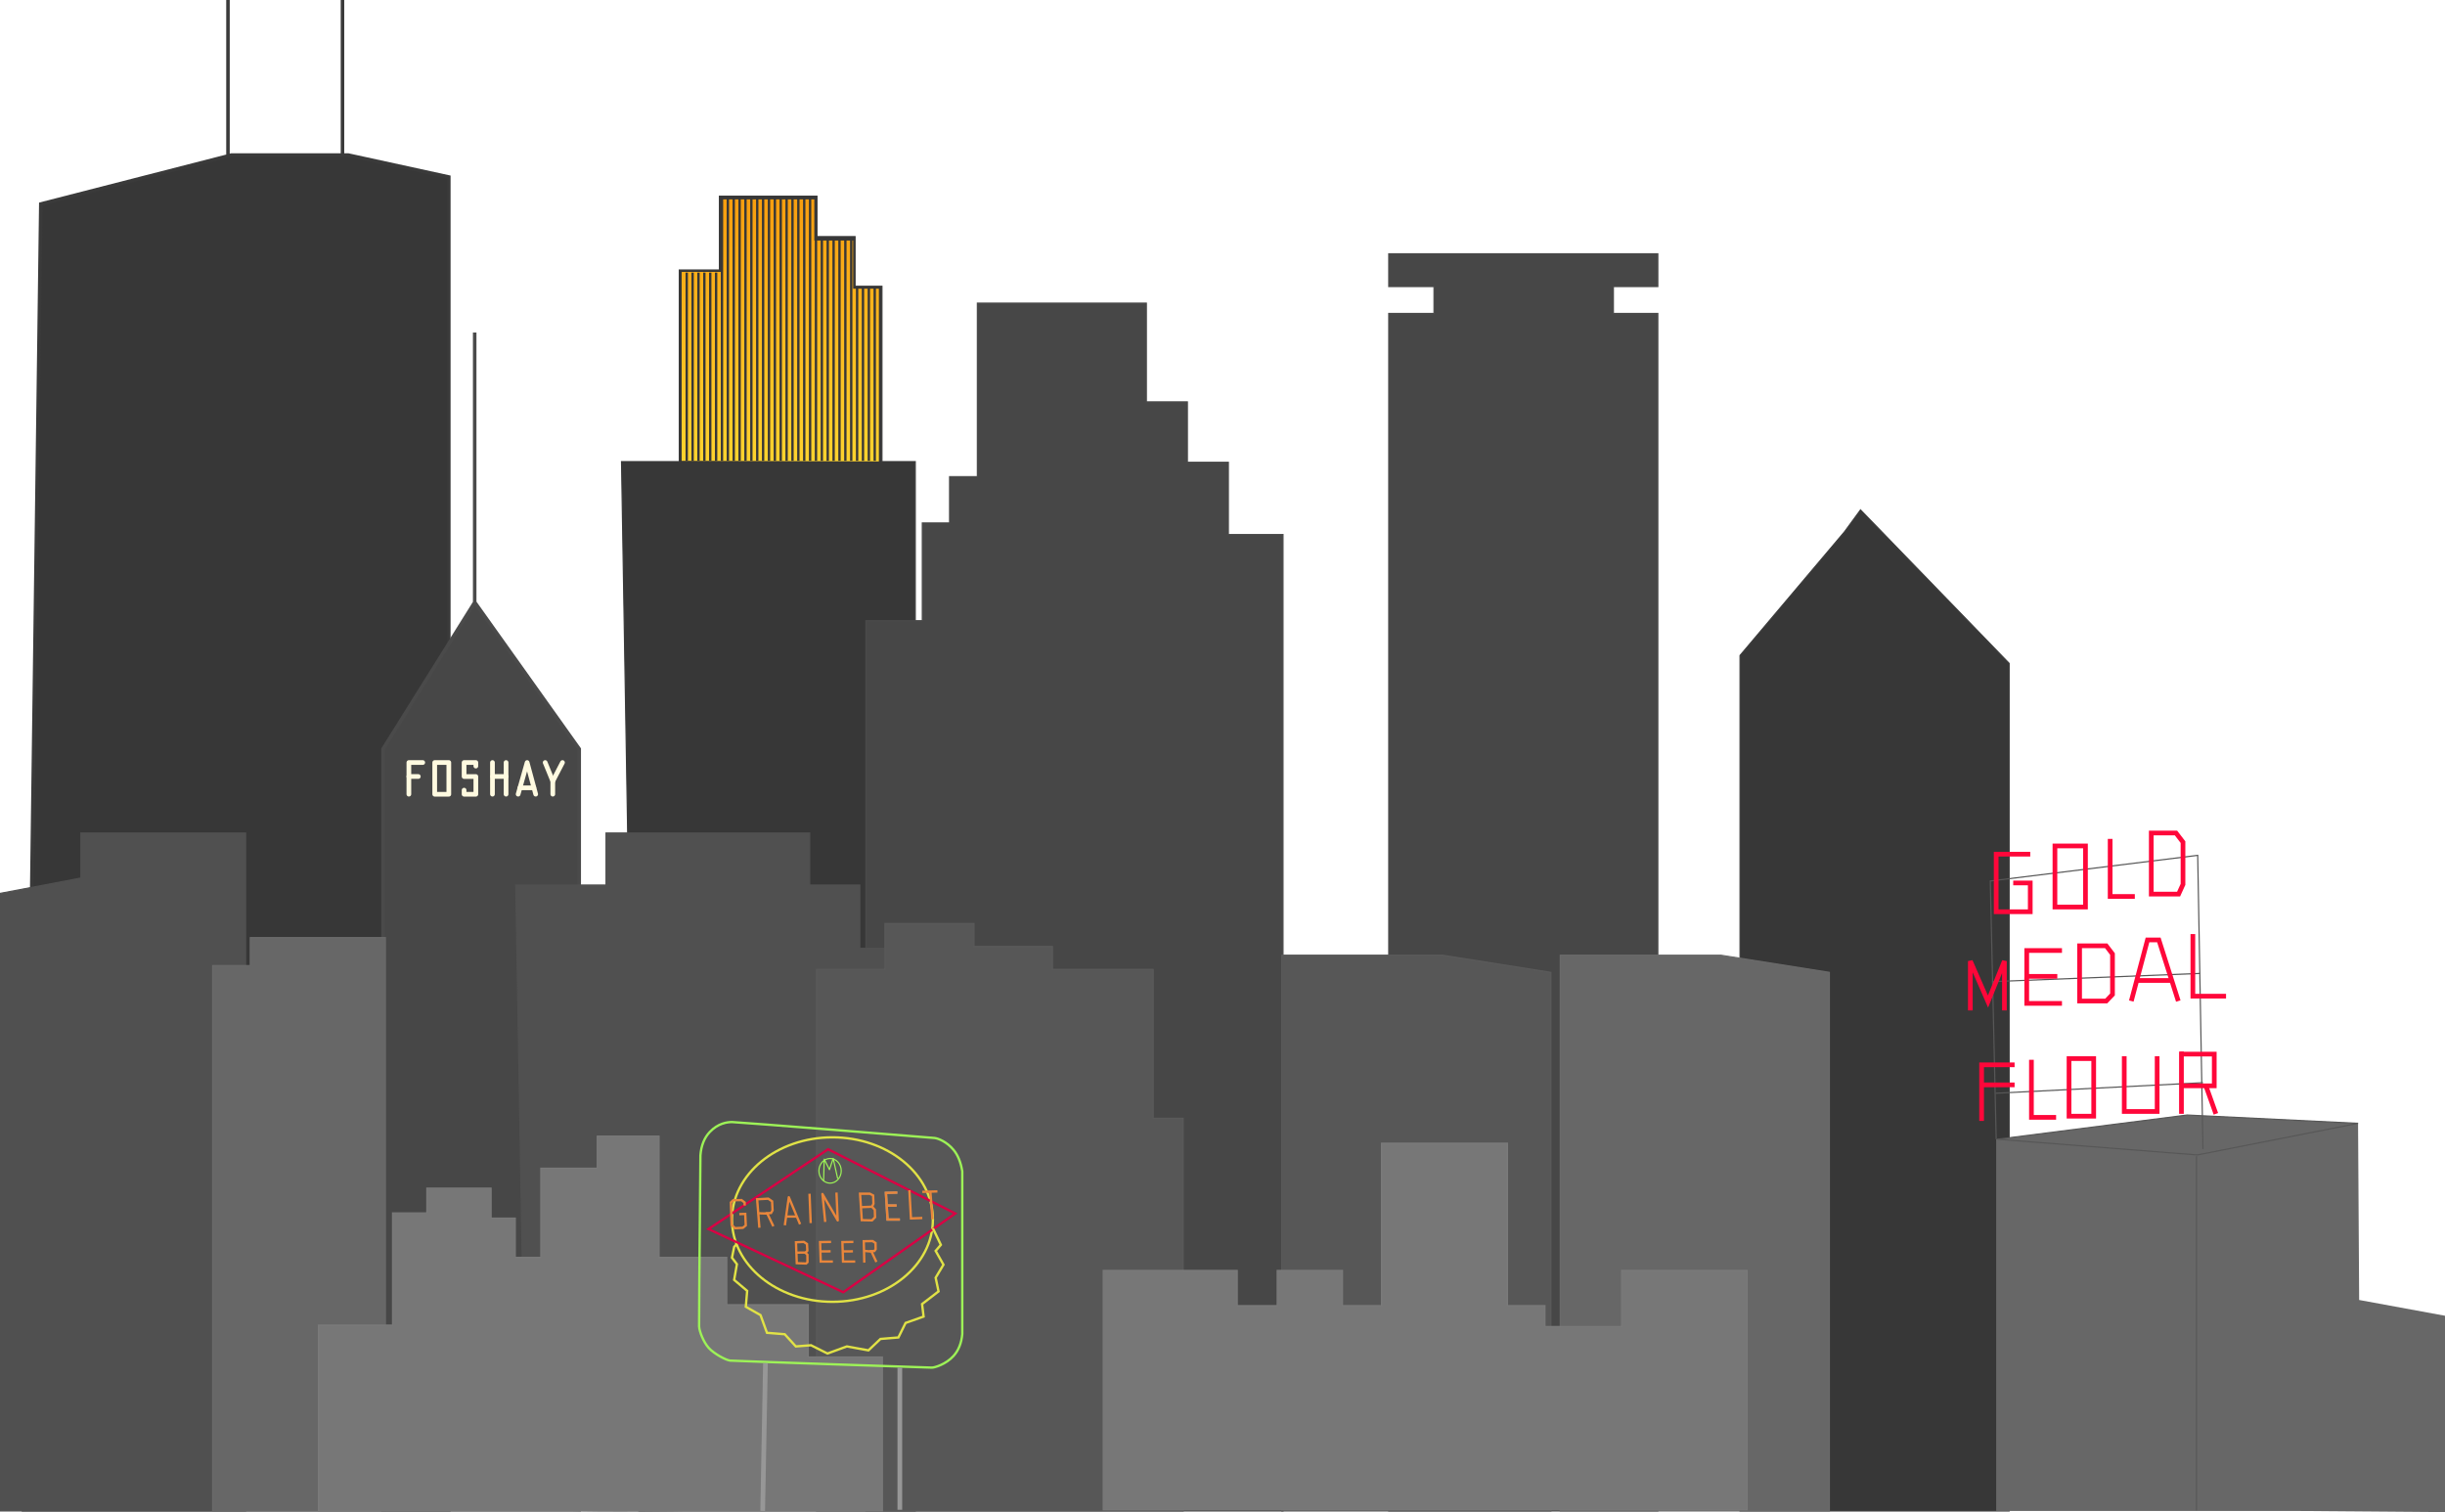 <?xml version="1.0" encoding="UTF-8"?>
<svg width="2081px" height="1287px" viewBox="0 0 2081 1287" version="1.1" xmlns="http://www.w3.org/2000/svg" xmlns:xlink="http://www.w3.org/1999/xlink">
    <!-- Generator: Sketch 54.1 (76490) - https://sketchapp.com -->
    <title>skyline</title>
    <desc>Created with Sketch.</desc>
    <defs>
        <path d="M193.5,276 L193.5,577.5" id="path-1"></path>
        <filter x="-200.0%" y="-0.7%" width="500.0%" height="101.2%" filterUnits="objectBoundingBox" id="filter-2">
            <feGaussianBlur stdDeviation="1.5" in="SourceAlpha" result="shadowBlurInner1"></feGaussianBlur>
            <feOffset dx="0" dy="1" in="shadowBlurInner1" result="shadowOffsetInner1"></feOffset>
            <feComposite in="shadowOffsetInner1" in2="SourceAlpha" operator="arithmetic" k2="-1" k3="1" result="shadowInnerInner1"></feComposite>
            <feColorMatrix values="0 0 0 0 0   0 0 0 0 0   0 0 0 0 0  0 0 0 0.5 0" type="matrix" in="shadowInnerInner1"></feColorMatrix>
        </filter>
        <linearGradient x1="50%" y1="0.319%" x2="50%" y2="100%" id="linearGradient-3">
            <stop stop-color="#F89E0F" offset="0.029%"></stop>
            <stop stop-color="#FED32E" offset="100%"></stop>
        </linearGradient>
    </defs>
    <g id="Page-1" stroke="none" stroke-width="1" fill="none" fill-rule="evenodd">
        <g id="A0" transform="translate(0, -14)">
            <g id="skyline" transform="translate(0, 14)">
                <g id="Buildings">
                    <polygon id="Building15" stroke="#3A3A3A" fill="#373737" points="1481 1286 1481 557.866 1570.004 452.517 1583.532 434 1710 564.574 1710 1286"></polygon>
                    <g id="Building14" transform="translate(1676, 708)">
                        <polyline id="Combined-Shape" fill="#676767" points="23 261.491 23 578 278.252 578 405 579 405 411.863 331.937 398.434 331 248.087"></polyline>
                        <polygon id="Path" stroke="#575757" fill="#676767" stroke-linejoin="bevel" points="331 248.087 185.522 241 24 261.631 194.146 275"></polygon>
                        <g id="Scaffold" transform="translate(18, 20)" stroke="#575757">
                            <path d="M181,193.5 L4.5,202.5" id="Support2"></path>
                            <path d="M178.652,100.5 L1.5,107.5" id="Support1"></path>
                            <polyline points="181 250 176.521 0 0 21.836 5 241.491"></polyline>
                        </g>
                        <g id="GoldMedalFlour" transform="translate(0.614, 0.367)" stroke="#FF073A" stroke-width="4">
                            <polyline id="G" points="51.386 18.633 22.386 18.633 22.386 67.633 51.386 67.633 51.386 43.133 36.886 43.133"></polyline>
                            <polygon id="O" points="72.386 11.633 72.386 63.633 98.386 63.633 98.386 11.633"></polygon>
                            <polyline id="L" points="119.386 5.633 119.386 54.633 140.386 54.633"></polyline>
                            <polygon id="D" points="154.386 0.633 154.386 52.633 177.624 52.633 181.386 44.344 181.386 8.396 175.429 0.633"></polygon>
                            <polyline id="M" points="0.386 151.633 0.386 109.633 15.416 144.05 29.386 109.633 29.386 151.633"></polyline>
                            <g id="E" transform="translate(48.386, 100.633)">
                                <polyline id="Path-8" points="30 0 0 0 0 22 26.011 22"></polyline>
                                <polyline id="Path-9" points="0 23 0 45 30 45"></polyline>
                            </g>
                            <polygon id="D" points="93.386 96.633 93.386 143.633 116.035 143.633 121.386 138.016 121.386 103.63 116.035 96.633"></polygon>
                            <g id="A" transform="translate(137.386, 91.633)">
                                <polyline id="Path-11" points="0 52 13.783 0 23.464 0 40 52"></polyline>
                                <path d="M34.795,34.5 L4,34.5" id="Path-12"></path>
                            </g>
                            <path d="M189.786,139.484 L189.786,86.633 L189.786,139.484 L187.886,139.484 L189.786,139.484 Z M189.786,139.484 L189.786,141.113 L189.786,139.484 L218.026,139.484 L189.786,139.484 Z" id="L"></path>
                            <g id="F" transform="translate(9.386, 200.633)">
                                <polyline id="Path-15" points="28.668 -2.707 0.584 -2.707 0.584 22.115 0.584 45.036"></polyline>
                                <path d="M28.668,14.344 L0.584,14.344" id="Path-16"></path>
                            </g>
                            <polyline id="L" points="52.386 193.633 52.386 242.633 73.386 242.633"></polyline>
                            <polygon id="O" points="84.386 192.633 84.386 241.633 105.386 241.633 105.386 192.633"></polygon>
                            <polyline id="U" points="131.386 190.633 131.386 237.633 159.386 237.633 159.386 190.633"></polyline>
                            <g id="R" transform="translate(178.386, 185.633)">
                                <path d="M1.677,1 L1.677,54" id="Path-20"></path>
                                <polyline id="Path-21" points="0.614 3.165 29.614 3.165 29.614 30.165 0.614 30.165"></polyline>
                                <path d="M22.489,30.165 L31,54" id="Path-22"></path>
                            </g>
                        </g>
                        <g id="Path-34">
                            <use fill="black" fill-opacity="1" filter="url(#filter-2)" xlink:href="#path-1"></use>
                            <use stroke="#575757" stroke-width="1" xlink:href="#path-1"></use>
                        </g>
                    </g>
                    <polygon id="Building13" stroke="#4A4A4A" fill="#474747" points="1182 216 1411 216 1411 243.896 1373.195 243.896 1373.195 266.773 1411 266.773 1411 1286 1182 1286 1182 266.773 1220.513 266.773 1220.513 243.896 1182 243.896"></polygon>
                    <path d="M20,1285 L34.724,173.6 L196.926,131.973 L296.473,131.973 L382,150.628 L382,1285 L20,1285 Z M194.038,131.973 L194.038,0 L194.038,131.973 Z M291.5,131.973 L291.5,0 L291.5,131.973 Z" id="Building12" stroke="#3A3A3A" stroke-width="3" fill="#373737"></path>
                    <g id="Group" transform="translate(529, 167)">
                        <polygon id="Building11" stroke="#3A3A3A" fill="#373737" points="14.815 1119 0 225.898 49.175 225.898 49.175 62.789 83.339 62.789 83.339 7.76462228e-15 166.323 0 166.323 34.406 198.753 34.406 198.753 76.648 221.633 76.648 221.633 225.898 250 225.898 250 1119"></polygon>
                        <polygon id="Path-5" fill="url(#linearGradient-3)" points="51.186 225.223 51.186 64.382 84.798 64.382 84.798 2.713 164.08 2.713 164.08 37.705 197.132 37.705 197.132 78.698 219.037 78.698 219.037 225.713"></polygon>
                        <g id="Windows" transform="translate(55, 1)" stroke="#373737" stroke-width="2">
                            <path d="M0.5,224.223 L0.5,64" id="Path-27"></path>
                            <path d="M5.5,224.223 L5.5,64" id="Path-27"></path>
                            <path d="M10.5,224.223 L10.5,64" id="Path-27"></path>
                            <path d="M15.5,224.223 L15.5,64" id="Path-27"></path>
                            <path d="M20.5,224.223 L20.5,64" id="Path-27"></path>
                            <path d="M25.5,224.223 L25.5,64" id="Path-27"></path>
                            <path d="M30.5,224.223 L30.5,0.134" id="Path-27"></path>
                            <path d="M35.5,224.223 L35.5,0.134" id="Path-27"></path>
                            <path d="M40.5,224.223 L40.5,0.134" id="Path-6"></path>
                            <path d="M45.5,224.223 L45.5,0.134" id="Path-27"></path>
                            <path d="M50.5,224.223 L50.5,0.134" id="Path-27"></path>
                            <path d="M55.5,224.223 L55.5,0.134" id="Path-27"></path>
                            <path d="M60.5,224.223 L60.5,0.134" id="Path-27"></path>
                            <path d="M65.5,224.223 L65.5,0.134" id="Path-27"></path>
                            <path d="M70.5,224.223 L70.5,0.134" id="Path-27"></path>
                            <path d="M75.5,224.223 L75.5,0.134" id="Path-27"></path>
                            <path d="M80.5,224.223 L80.5,0.134" id="Path-27"></path>
                            <path d="M85.5,224.223 L85.5,0.134" id="Path-6"></path>
                            <path d="M90.5,224.223 L90.5,0.134" id="Path-27"></path>
                            <path d="M95.5,224.223 L95.5,0.134" id="Path-27"></path>
                            <path d="M100.5,224.223 L100.5,0.134" id="Path-27"></path>
                            <path d="M105.5,224.223 L105.5,0.134" id="Path-27"></path>
                            <path d="M110.5,224.223 L110.5,35.674" id="Path-27"></path>
                            <path d="M115.5,224.223 L115.5,35.674" id="Path-27"></path>
                            <path d="M120.5,224.223 L120.5,35.674" id="Path-27"></path>
                            <path d="M125.5,224.223 L125.5,35.674" id="Path-27"></path>
                            <path d="M130.5,224.223 L130.5,35.674" id="Path-6"></path>
                            <path d="M135.5,224.223 L135.5,35.674" id="Path-27"></path>
                            <path d="M140.5,224.223 L140.5,35.674" id="Path-27"></path>
                            <path d="M145.5,224.223 L145.5,77.5" id="Path-27"></path>
                            <path d="M150.5,224.223 L150.5,77.5" id="Path-27"></path>
                            <path d="M155.5,224.223 L155.5,77.5" id="Path-27"></path>
                            <path d="M160.5,224.223 L160.5,77.5" id="Path-27"></path>
                        </g>
                    </g>
                    <g id="Building10" transform="translate(326, 283)">
                        <path d="M0,1002 L0,354.449 L78.072,229.625 L167,354.449 L167,1002 L0,1002 Z M78.021,229.625 L78.021,0 L78.021,229.625 Z" stroke="#4A4A4A" stroke-width="3" fill="#474747"></path>
                        <g id="Foshay" transform="translate(22, 366)" stroke="#FFFAE0" stroke-linecap="round" stroke-linejoin="round" stroke-width="4">
                            <g id="F">
                                <polyline id="Path-3" points="11.811 0 3.55271368e-15 0 3.55271368e-15 11.892 3.55271368e-15 26.948"></polyline>
                                <path d="M0,11.892 L8.04,11.892" id="Path-4"></path>
                            </g>
                            <polygon id="O" points="22 0 22 27 34 27 34 0"></polygon>
                            <polyline id="S" points="57 3.037 57 0 47 0 47 11.915 57 11.915 57 27 47 27 47 23.502"></polyline>
                            <g id="H" transform="translate(71, 0)">
                                <polyline id="Path-7" points="0.15 7.10542736e-15 0.15 11.947 0.15 26.948"></polyline>
                                <path d="M11.722,0 L11.722,26.948" id="Path-10"></path>
                                <path d="M11.722,11.892 L0.3,11.892" id="Path-17"></path>
                            </g>
                            <g id="A" transform="translate(93, 0)">
                                <polyline id="Path-18" points="0 26.948 7.646 0 14.941 26.948"></polyline>
                                <path d="M13.317,21.523 L1.557,21.523" id="Path-19"></path>
                            </g>
                            <g id="Y" transform="translate(116, 0)">
                                <polyline id="Path-23" points="0 3.55271368e-14 6.499 15.882 6.499 26.948"></polyline>
                                <path d="M6.499,15.882 L14.75,-3.55271368e-15" id="Path-25"></path>
                            </g>
                        </g>
                    </g>
                    <polygon id="Building9" stroke="#4A4A4A" fill="#474747" points="737 1286 737 528.287 785 528.287 785 445.113 808.224 445.113 808.224 405.695 831.873 405.695 831.873 258 975.684 258 975.684 342.043 1010.606 342.043 1010.606 393.457 1045.492 393.457 1045.492 454.946 1092 454.946 1092 1286"></polygon>
                    <path d="M447.998,1281.499 C447.998,1275.499 444.999,1099.427 439,753.285 L515.794,753.285 L515.794,709 L689.118,709 L689.118,753.285 L731.751,753.285 L731.751,807.174 L766,807.174 L766,1281.499 C553.999,1287.5 447.998,1287.5 447.998,1281.499 Z" id="Building8" stroke="#505050" fill="#505050"></path>
                    <polygon id="Building7" stroke="#5A5A5A" fill="#575757" points="695 825.081 753.211 825.081 753.211 786 828.96 786 828.96 805.541 895.752 805.541 895.752 825.081 981.513 825.081 981.513 951.774 1007 951.774 1007 1286 695 1286"></polygon>
                    <polygon id="Building6" stroke="#5A5A5A" fill="#575757" points="1091 813 1091 1286 1227.798 1286 1320 1286 1320 827.596 1227.798 813"></polygon>
                    <polygon id="Building5" stroke="#6A6A6A" fill="#676767" points="1328 813 1328 1286 1464.798 1286 1557 1286 1557 827.596 1464.798 813"></polygon>
                    <polygon id="Building4" stroke="#505050" fill="#505050" points="151.864 709 68.843 709 68.843 747.316 8.43012942e-15 760.386 0 1286 209 1286 209 709"></polygon>
                    <polygon id="Building3" stroke="#7A7A7A" fill="#777777" points="939 1285 939 1081.273 1053.071 1081.273 1053.071 1111.233 1087.049 1111.233 1087.049 1081.273 1142.633 1081.273 1142.633 1111.233 1175.806 1111.233 1175.806 973 1283.068 973 1283.068 1111.233 1314.952 1111.233 1314.952 1129 1380.21 1129 1380.21 1081.273 1487 1081.273 1487 1285"></polygon>
                    <polygon id="Building2" stroke="#6A6A6A" fill="#676767" points="181 1286 181 821.829 213.018 821.829 213.018 798 328 798 328 1286"></polygon>
                    <polygon id="Building1" stroke="#7A7A7A" fill="#777777" points="271 1286 271 1127.835 334.088 1127.835 334.088 1032.316 363.274 1032.316 363.274 1011.244 417.99 1011.244 417.99 1036.768 438.598 1036.768 438.598 1070.154 460.287 1070.154 460.287 994.273 508.331 994.273 508.331 967 560.969 967 560.969 1070.154 618.572 1070.154 618.572 1110.417 687.948 1110.417 687.948 1154.959 751 1154.959 751 1286"></polygon>
                </g>
                <path d="" id="Path-26" stroke="#979797"></path>
                <g id="Grainbelt" transform="translate(595, 955)">
                    <g id="Group-5" transform="translate(140, 101)" stroke="#E9863B" stroke-width="2">
                        <polyline id="Path-66" transform="translate(5.562, 9.454) rotate(-1) translate(-5.562, -9.454) " points="10.769 18.188 6.571 8.836 9.195 8.837 10.308 7.344 10.306 2.027 7.824 0.336 0.354 0.334 0.457 18.573"></polyline>
                        <path d="M0.62,8.601 L6.807,9.281" id="Path-67" transform="translate(3.714, 8.941) rotate(-1) translate(-3.714, -8.941) "></path>
                    </g>
                    <path d="M1.156,28.273 C0.281,122.659 -0.097,171.213 0.021,173.935 C0.198,178.017 3.687,187.26 8.27,192.298 C12.853,197.336 23.044,202.725 26.486,203.027 C29.927,203.33 196.089,209.045 198.283,209 C200.477,208.954 210.085,206.271 216.547,199.096 C220.854,194.312 223.339,188.094 224,180.441 L224,41.948 C222.79,34.264 220.306,28.154 216.547,23.619 C210.908,16.816 203.665,13.966 200.477,13.567 C197.29,13.168 32.357,0 28.071,0 C23.785,4.897555e-16 16.135,1.077 9.138,8.427 C4.473,13.327 1.813,19.943 1.156,28.273 Z" id="Path-24" stroke="#9DF257" stroke-width="2"></path>
                    <ellipse id="Oval" stroke="#E1E246" stroke-width="2" cx="113.5" cy="83" rx="85.5" ry="70"></ellipse>
                    <path d="M109.776,23.156 L8.03,91.055 L122.746,144.848 L218.061,77.821 L109.776,23.156 Z" id="Rectangle" stroke="#D90044" stroke-width="2"></path>
                    <polyline id="Path-31" stroke="#E1E246" stroke-width="2" points="199 90.38 205.788 104.5 201.355 109.655 208 121.398 201.355 132.481 203.812 144.135 189.805 154.91 191.089 165.541 175.768 170.98 169.65 183.337 154.378 184.602 144.157 194.318 125.784 190.966 109.283 197 95.261 189.956 82.337 190.966 72.915 180.601 57.78 179.379 52.31 164.315 39.78 157.233 40.928 143.69 29.856 134.323 32.203 120.971 28 115.429 29.856 106.271 32.203 103.663"></polyline>
                    <polyline id="Path-50" stroke="#E9863B" stroke-width="2" transform="translate(33.415, 78.373) rotate(-1) translate(-33.415, -78.373) " points="38.912 71.157 38.957 68.581 36.336 66.472 29.286 66.472 27.257 68.346 27.574 87.388 30.328 90.274 37.078 90.069 39.573 88.104 39.304 78.27 34.25 78.39"></polyline>
                    <ellipse id="Oval" stroke="#9DF257" cx="111.5" cy="41.5" rx="9.5" ry="10.5"></ellipse>
                    <g id="Group-7" transform="translate(73, 64)" stroke="#E9863B" stroke-width="2">
                        <path d="M0,23.859 L3.388,0 C7.057,8.791 9.345,14.271 10.251,16.44 C11.156,18.609 12.062,20.778 12.967,22.947" id="Path-53" stroke-linejoin="round"></path>
                        <path d="M10.251,16.44 L1.045,16.44" id="Path-54"></path>
                    </g>
                    <path d="M94,61 L95,86" id="Path-55" stroke="#E9863B" stroke-width="2"></path>
                    <polyline id="Path-56" stroke="#E9863B" stroke-width="2" stroke-linejoin="round" points="107.358 85 105 61.243 118 83.689 116.944 60"></polyline>
                    <g id="Group-8" transform="translate(137, 61)" stroke="#E9863B" stroke-width="2">
                        <polygon id="Path-57" points="7.10542736e-15 1.42306675e-14 1.489 22.488 10.213 22.674 12.793 19.976 12.571 13.652 10.213 11.054 11.43 8.469 11.138 1.46 8.346 1.42108547e-14"></polygon>
                        <path d="M0.846,11.467 L10.213,11.054" id="Path-60"></path>
                    </g>
                    <polyline id="Path-58" stroke="#979797" stroke-width="2" points="168.798 60 159 60.273 160.428 83 171 83"></polyline>
                    <path d="M160,71 L168,71" id="Path-59" stroke="#979797" stroke-width="2"></path>
                    <g id="Group-9" transform="translate(159, 60)" stroke="#E9863B" stroke-width="2">
                        <polyline id="Path-58" points="9.695 0 0 0.272 1.413 22.964 11.874 22.964"></polyline>
                        <path d="M0.674,11.041 L9.189,11.041" id="Path-59"></path>
                    </g>
                    <g id="Group-4" transform="translate(87.649, 111.284) rotate(2) translate(-87.649, -111.284) translate(82.149, 101.784)" stroke="#E9863B" stroke-width="2">
                        <polygon id="Path-57" points="0.023 0.739 1.324 18.479 9.238 18.479 10.377 17.313 10.126 11.005 8.407 9.385 9.951 7.493 9.412 1.824 6.643 0.17"></polygon>
                        <path d="M0.714,9.515 L8.652,9.17" id="Path-60"></path>
                    </g>
                    <polyline id="Path-61" stroke="#E9863B" stroke-width="2" points="179 58 180.338 82 190 81.665"></polyline>
                    <g id="Group-10" transform="translate(190, 59)" stroke="#E9863B" stroke-width="2">
                        <path d="M0,0.411 L12.855,0.029" id="Path-62"></path>
                        <path d="M6.853,0.22 L8.676,23.711" id="Path-63"></path>
                    </g>
                    <g id="Group-11" transform="translate(103, 102)" stroke="#E9863B" stroke-width="2">
                        <path d="M9.348,1.42108547e-14 C9.348,1.42108547e-14 6.232,0.057 1.77635684e-15,0.171 L0.542,16.758 L10.901,16.758" id="Path-64"></path>
                        <path d="M0.324,8.101 C0.941,8.101 3.822,8.082 8.967,8.043" id="Path-65"></path>
                    </g>
                    <g id="Group-12" transform="translate(122, 102)" stroke="#E9863B" stroke-width="2">
                        <path d="M9.348,1.42108547e-14 C9.348,1.42108547e-14 6.232,0.057 0,0.171 L0.542,16.758 L10.901,16.758" id="Path-64"></path>
                        <path d="M0.324,8.101 C0.941,8.101 3.822,8.082 8.967,8.043" id="Path-65"></path>
                    </g>
                    <g id="Group-6" transform="translate(49, 65)" stroke="#E9863B" stroke-width="2">
                        <polyline id="Path-66" transform="translate(7.359, 12.52) rotate(-3) translate(-7.359, -12.52) " points="13.641 24.074 8.914 12.655 12.246 12.65 13.663 10.489 13.675 2.804 10.527 0.365 1.044 0.381 1.702 24.674"></polyline>
                        <path d="M1.035,12.41 L9.23,13.101" id="Path-67" transform="translate(5.132, 12.756) rotate(-3) translate(-5.132, -12.756) "></path>
                    </g>
                    <polyline id="Path-51" stroke="#9DF257" stroke-linejoin="round" points="106 50 106.513 31.609 110.957 40.505 114.134 31 118 48.236"></polyline>
                    <path d="M56.5,205.232 L54.132,331" id="Path-52" stroke="#979797" stroke-width="4"></path>
                    <path d="M170.874,209 L170.874,330" id="Path-68" stroke="#979797" stroke-width="4"></path>
                </g>
            </g>
        </g>
    </g>
</svg>